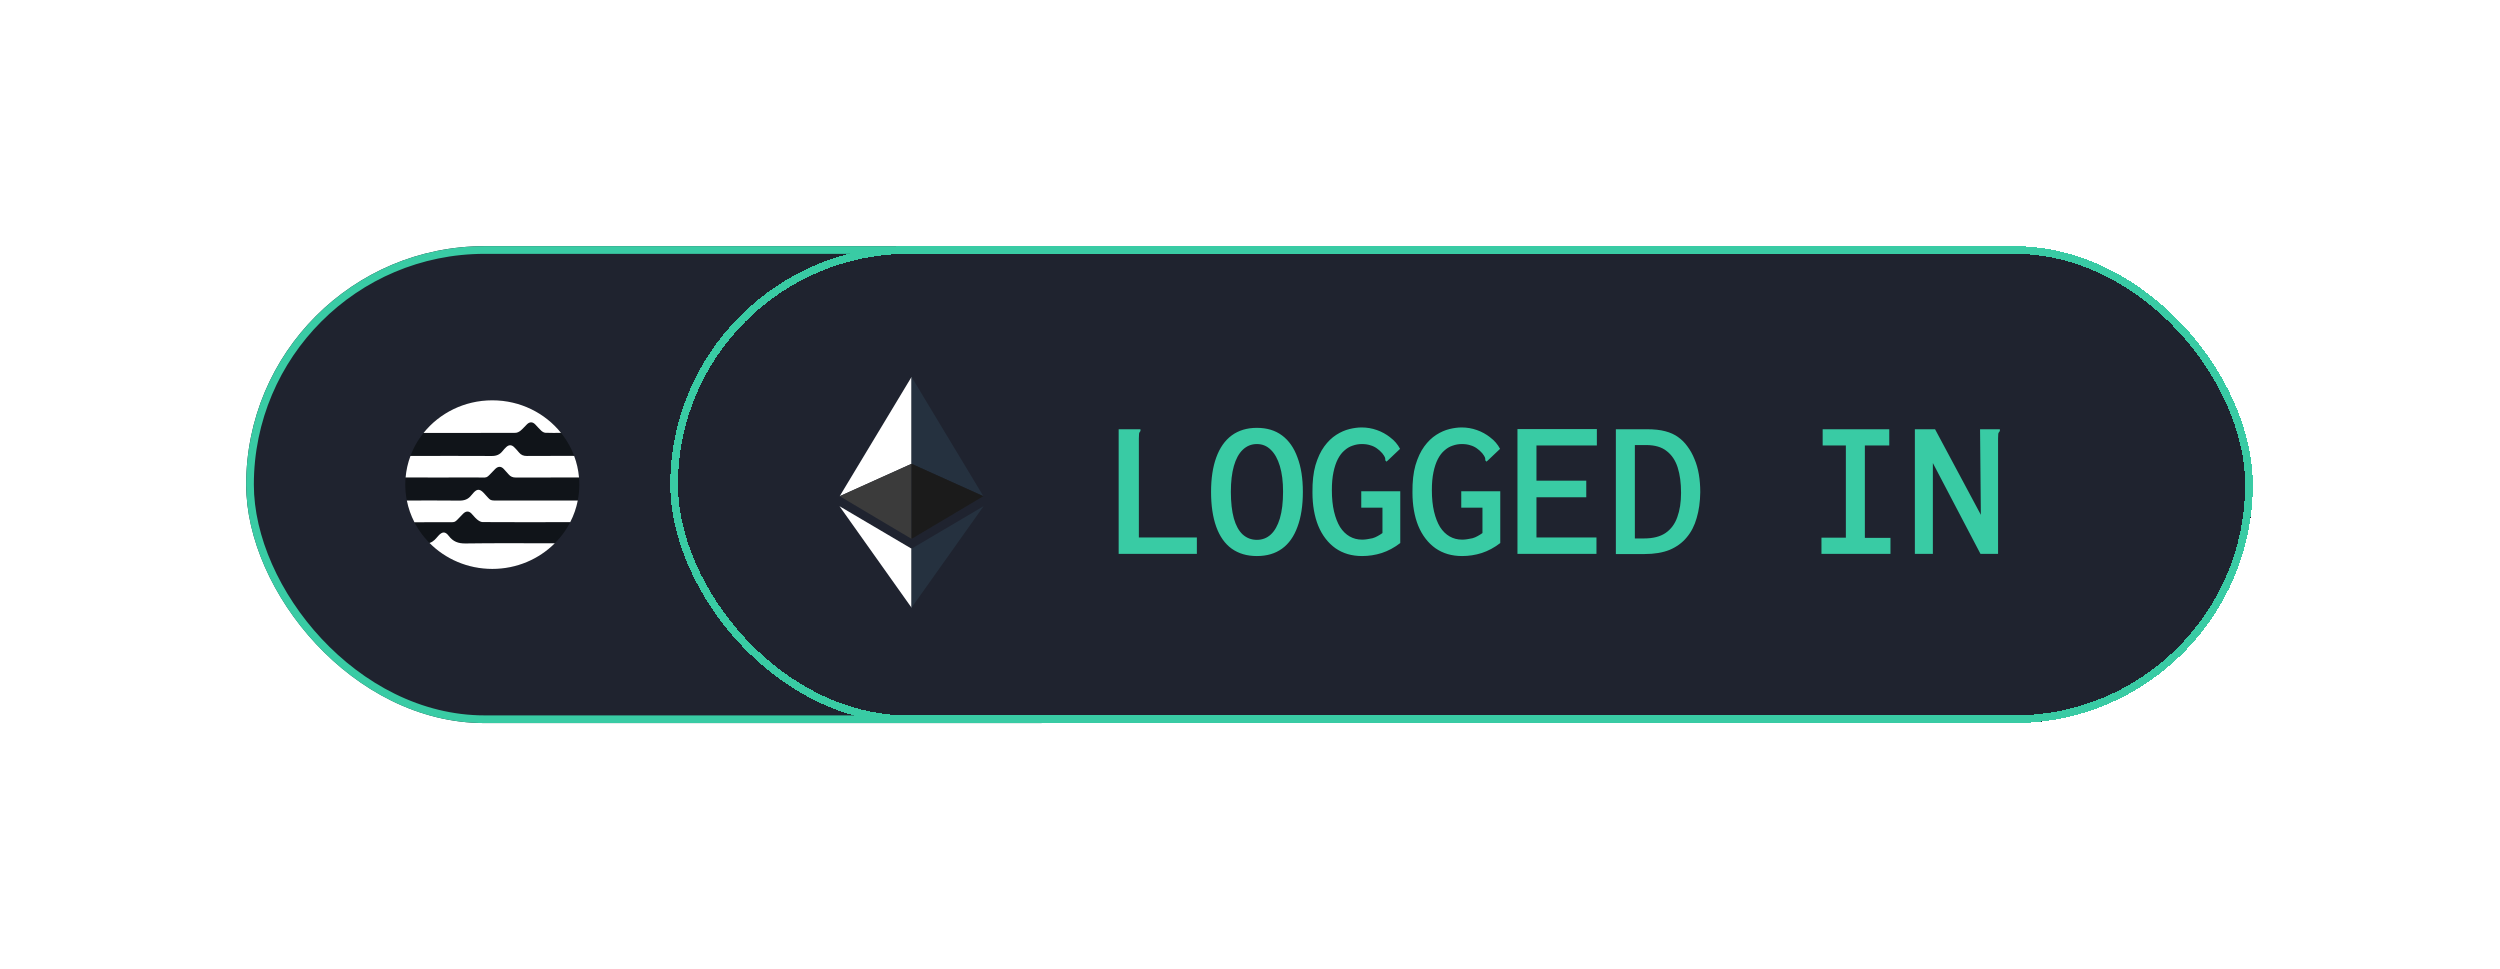 <svg width="325" height="126" viewBox="0 0 325 126" fill="none" xmlns="http://www.w3.org/2000/svg">
<g filter="url(#filter0_d_297_7617)">
<rect x="32" y="32" width="134" height="62" rx="31" fill="#1F232F"/>
<rect x="32.5" y="32.5" width="133" height="61" rx="30.5" stroke="#39CBA4"/>
</g>
<path d="M72 70.75C76.418 66.47 76.418 59.53 72 55.25C67.582 50.97 60.418 50.97 56 55.25C51.582 59.53 51.582 66.47 56 70.75C60.418 75.03 67.582 75.03 72 70.75Z" fill="#101419"/>
<path d="M74.644 59.276C74.578 59.263 74.503 59.258 74.418 59.259C72.445 59.279 70.471 59.257 68.498 59.276C68.06 59.281 67.74 59.152 67.474 58.827C67.273 58.582 67.057 58.346 66.83 58.122C66.511 57.81 66.149 57.806 65.825 58.108C65.642 58.278 65.472 58.463 65.318 58.657C64.965 59.102 64.525 59.282 63.931 59.278C60.435 59.257 56.939 59.266 53.444 59.273C53.417 59.273 53.387 59.275 53.356 59.278C53.026 60.162 52.811 61.099 52.727 62.072C52.812 62.072 52.893 62.072 52.974 62.072C55.892 62.072 58.81 62.087 61.727 62.068C63.648 62.056 63.014 62.331 64.333 61.011C64.363 60.981 64.392 60.952 64.423 60.924C64.79 60.596 65.153 60.609 65.49 60.968C65.708 61.2 65.924 61.434 66.129 61.677C66.37 61.962 66.661 62.08 67.049 62.079C69.699 62.067 72.349 62.072 74.999 62.072C75.083 62.072 75.168 62.072 75.274 62.072C75.189 61.098 74.974 60.16 74.644 59.276V59.276Z" fill="white"/>
<path d="M74.85 65.067C71.623 65.068 68.394 65.07 65.166 65.068C63.466 65.067 63.946 65.185 62.846 64.044C62.379 63.561 62.028 63.544 61.581 64.029C61.469 64.152 61.355 64.274 61.254 64.405C60.867 64.904 60.364 65.087 59.713 65.079C57.515 65.052 55.316 65.068 53.117 65.067C53.046 65.067 52.974 65.067 52.888 65.067C53.084 66.064 53.42 67.013 53.875 67.895C53.908 67.897 53.943 67.897 53.98 67.897C55.22 67.874 56.461 67.897 57.701 67.885C59.439 67.87 58.914 68.083 60.09 66.903C60.149 66.844 60.204 66.782 60.266 66.727C60.605 66.426 60.95 66.424 61.27 66.741C61.526 66.994 61.736 67.296 62.013 67.523C62.214 67.688 62.489 67.869 62.733 67.87C66.525 67.892 70.316 67.889 74.108 67.876C74.117 67.876 74.127 67.875 74.136 67.874C74.586 66.999 74.918 66.056 75.113 65.067C75.023 65.067 74.937 65.067 74.85 65.067L74.85 65.067Z" fill="white"/>
<path d="M55.062 56.279C59.045 56.28 63.027 56.285 67.009 56.268C67.233 56.267 67.492 56.133 67.67 55.988C67.982 55.735 68.235 55.416 68.528 55.139C68.865 54.822 69.236 54.829 69.564 55.156C69.839 55.431 70.08 55.738 70.368 55.998C70.512 56.128 70.725 56.254 70.912 56.261C71.57 56.288 72.23 56.277 72.934 56.274C70.864 53.697 67.632 52.04 64 52.04C60.366 52.04 57.132 53.7 55.062 56.279Z" fill="white"/>
<path d="M60.524 70.65C59.564 70.664 58.894 70.403 58.337 69.666C57.88 69.059 57.486 69.093 56.973 69.665C56.656 70.018 56.372 70.42 55.836 70.588C57.895 72.666 60.791 73.96 64 73.96C67.188 73.96 70.068 72.682 72.125 70.627H71.85C68.074 70.627 64.298 70.594 60.524 70.65V70.65Z" fill="white"/>
<g filter="url(#filter1_d_297_7617)">
<rect x="87.133" y="32" width="205.733" height="62" rx="31" fill="#1F232F" shape-rendering="crispEdges"/>
<path d="M145.426 55.802H148.026H148.26V56.036C148.156 56.14 148.096 56.253 148.078 56.374C148.061 56.495 148.052 56.703 148.052 56.998V69.868H155.592V72H145.426V55.802ZM163.392 72.286C162.11 72.286 161.018 71.965 160.116 71.324C159.232 70.683 158.565 69.738 158.114 68.49C157.664 67.242 157.438 65.725 157.438 63.94C157.438 62.189 157.664 60.699 158.114 59.468C158.565 58.22 159.232 57.267 160.116 56.608C161.018 55.949 162.11 55.62 163.392 55.62C164.692 55.62 165.784 55.949 166.668 56.608C167.552 57.267 168.22 58.22 168.67 59.468C169.138 60.699 169.372 62.189 169.372 63.94C169.372 65.725 169.138 67.242 168.67 68.49C168.22 69.738 167.552 70.683 166.668 71.324C165.784 71.965 164.692 72.286 163.392 72.286ZM163.392 70.18C164.103 70.18 164.71 69.946 165.212 69.478C165.715 69.01 166.105 68.317 166.382 67.398C166.66 66.462 166.798 65.301 166.798 63.914C166.798 62.614 166.66 61.505 166.382 60.586C166.105 59.667 165.715 58.965 165.212 58.48C164.71 57.977 164.103 57.726 163.392 57.726C162.682 57.726 162.066 57.977 161.546 58.48C161.044 58.965 160.662 59.667 160.402 60.586C160.142 61.505 160.012 62.614 160.012 63.914C160.012 65.301 160.142 66.462 160.402 67.398C160.662 68.317 161.044 69.01 161.546 69.478C162.066 69.946 162.682 70.18 163.392 70.18ZM177.068 72.286C175.734 72.286 174.581 71.948 173.61 71.272C172.64 70.579 171.894 69.608 171.374 68.36C170.872 67.112 170.62 65.665 170.62 64.018C170.603 62.631 170.733 61.453 171.01 60.482C171.305 59.494 171.686 58.679 172.154 58.038C172.622 57.397 173.142 56.894 173.714 56.53C174.286 56.166 174.858 55.915 175.43 55.776C176.002 55.637 176.531 55.568 177.016 55.568C177.692 55.568 178.351 55.681 178.992 55.906C179.634 56.131 180.214 56.452 180.734 56.868C181.272 57.267 181.696 57.761 182.008 58.35L180.448 59.832L180.24 60.014L180.084 59.832C180.102 59.693 180.084 59.563 180.032 59.442C179.98 59.321 179.868 59.147 179.694 58.922C179.469 58.662 179.226 58.445 178.966 58.272C178.724 58.099 178.446 57.969 178.134 57.882C177.822 57.778 177.458 57.726 177.042 57.726C176.626 57.726 176.228 57.795 175.846 57.934C175.465 58.055 175.11 58.263 174.78 58.558C174.451 58.835 174.165 59.208 173.922 59.676C173.68 60.144 173.489 60.716 173.35 61.392C173.212 62.051 173.142 62.822 173.142 63.706C173.142 64.781 173.238 65.717 173.428 66.514C173.619 67.311 173.879 67.979 174.208 68.516C174.555 69.053 174.971 69.461 175.456 69.738C175.942 70.015 176.479 70.154 177.068 70.154C177.276 70.154 177.493 70.137 177.718 70.102C177.961 70.067 178.195 70.024 178.42 69.972C178.663 69.903 178.888 69.807 179.096 69.686C179.322 69.565 179.53 69.435 179.72 69.296V65.994H176.964V63.862H182.034V70.596C181.272 71.185 180.466 71.619 179.616 71.896C178.784 72.156 177.935 72.286 177.068 72.286ZM190.068 72.286C188.734 72.286 187.581 71.948 186.61 71.272C185.64 70.579 184.894 69.608 184.374 68.36C183.872 67.112 183.62 65.665 183.62 64.018C183.603 62.631 183.733 61.453 184.01 60.482C184.305 59.494 184.686 58.679 185.154 58.038C185.622 57.397 186.142 56.894 186.714 56.53C187.286 56.166 187.858 55.915 188.43 55.776C189.002 55.637 189.531 55.568 190.016 55.568C190.692 55.568 191.351 55.681 191.992 55.906C192.634 56.131 193.214 56.452 193.734 56.868C194.272 57.267 194.696 57.761 195.008 58.35L193.448 59.832L193.24 60.014L193.084 59.832C193.102 59.693 193.084 59.563 193.032 59.442C192.98 59.321 192.868 59.147 192.694 58.922C192.469 58.662 192.226 58.445 191.966 58.272C191.724 58.099 191.446 57.969 191.134 57.882C190.822 57.778 190.458 57.726 190.042 57.726C189.626 57.726 189.228 57.795 188.846 57.934C188.465 58.055 188.11 58.263 187.78 58.558C187.451 58.835 187.165 59.208 186.922 59.676C186.68 60.144 186.489 60.716 186.35 61.392C186.212 62.051 186.142 62.822 186.142 63.706C186.142 64.781 186.238 65.717 186.428 66.514C186.619 67.311 186.879 67.979 187.208 68.516C187.555 69.053 187.971 69.461 188.456 69.738C188.942 70.015 189.479 70.154 190.068 70.154C190.276 70.154 190.493 70.137 190.718 70.102C190.961 70.067 191.195 70.024 191.42 69.972C191.663 69.903 191.888 69.807 192.096 69.686C192.322 69.565 192.53 69.435 192.72 69.296V65.994H189.964V63.862H195.034V70.596C194.272 71.185 193.466 71.619 192.616 71.896C191.784 72.156 190.935 72.286 190.068 72.286ZM197.27 72V55.776H207.592V57.908H199.74V62.484H206.214V64.642H199.74V69.868H207.54V72H197.27ZM210.062 72.026V55.802H214.092C215.046 55.802 215.843 55.889 216.484 56.062C217.143 56.235 217.698 56.487 218.148 56.816C218.616 57.145 219.024 57.553 219.37 58.038C219.734 58.523 220.038 59.069 220.28 59.676C220.54 60.283 220.731 60.95 220.852 61.678C220.974 62.389 221.034 63.16 221.034 63.992C221.017 65.24 220.861 66.358 220.566 67.346C220.289 68.334 219.856 69.175 219.266 69.868C218.694 70.561 217.958 71.099 217.056 71.48C216.155 71.844 215.063 72.026 213.78 72.026H210.062ZM212.532 69.998H213.728C214.89 69.998 215.817 69.764 216.51 69.296C217.221 68.811 217.732 68.126 218.044 67.242C218.374 66.341 218.538 65.283 218.538 64.07C218.538 62.787 218.391 61.687 218.096 60.768C217.802 59.849 217.325 59.139 216.666 58.636C216.025 58.116 215.132 57.856 213.988 57.856H212.532V69.998ZM236.79 72V69.894H239.962V57.908H236.946V55.802H245.604V57.908H242.432V69.92H245.76V72H236.79ZM248.932 55.802H251.558L257.512 66.93L257.408 55.802H259.722H259.982V56.036C259.878 56.14 259.809 56.253 259.774 56.374C259.757 56.495 259.748 56.703 259.748 56.998V72H257.46L251.272 60.196V72H248.932V55.802Z" fill="#39CBA4"/>
<path d="M109.161 64.503L118.5 49V60.294L109.161 64.503Z" fill="white"/>
<path d="M118.5 60.294V70.054L109.161 64.503L118.5 60.294Z" fill="#3B3B3B"/>
<path d="M118.5 71.329V79L109.133 65.805L118.5 71.329Z" fill="white"/>
<path d="M127.839 64.503L118.5 49V60.294L127.839 64.503Z" fill="#25313F"/>
<path d="M118.5 60.294V70.054L127.839 64.503L118.5 60.294Z" fill="#1B1B1B"/>
<path d="M118.5 71.329V79L127.866 65.805L118.5 71.329Z" fill="#25313F"/>
<rect x="87.633" y="32.5" width="204.733" height="61" rx="30.5" stroke="#39CBA4" shape-rendering="crispEdges"/>
</g>
<defs>
<filter id="filter0_d_297_7617" x="0" y="0" width="198" height="126" filterUnits="userSpaceOnUse" color-interpolation-filters="sRGB">
<feFlood flood-opacity="0" result="BackgroundImageFix"/>
<feColorMatrix in="SourceAlpha" type="matrix" values="0 0 0 0 0 0 0 0 0 0 0 0 0 0 0 0 0 0 127 0" result="hardAlpha"/>
<feOffset/>
<feGaussianBlur stdDeviation="16"/>
<feComposite in2="hardAlpha" operator="out"/>
<feColorMatrix type="matrix" values="0 0 0 0 0.197 0 0 0 0 0.429 0 0 0 0 0.29 0 0 0 0.46 0"/>
<feBlend mode="normal" in2="BackgroundImageFix" result="effect1_dropShadow_297_7617"/>
<feBlend mode="normal" in="SourceGraphic" in2="effect1_dropShadow_297_7617" result="shape"/>
</filter>
<filter id="filter1_d_297_7617" x="55.133" y="0" width="269.733" height="126" filterUnits="userSpaceOnUse" color-interpolation-filters="sRGB">
<feFlood flood-opacity="0" result="BackgroundImageFix"/>
<feColorMatrix in="SourceAlpha" type="matrix" values="0 0 0 0 0 0 0 0 0 0 0 0 0 0 0 0 0 0 127 0" result="hardAlpha"/>
<feOffset/>
<feGaussianBlur stdDeviation="16"/>
<feComposite in2="hardAlpha" operator="out"/>
<feColorMatrix type="matrix" values="0 0 0 0 0.197 0 0 0 0 0.429 0 0 0 0 0.29 0 0 0 0.46 0"/>
<feBlend mode="normal" in2="BackgroundImageFix" result="effect1_dropShadow_297_7617"/>
<feBlend mode="normal" in="SourceGraphic" in2="effect1_dropShadow_297_7617" result="shape"/>
</filter>
</defs>
</svg>
